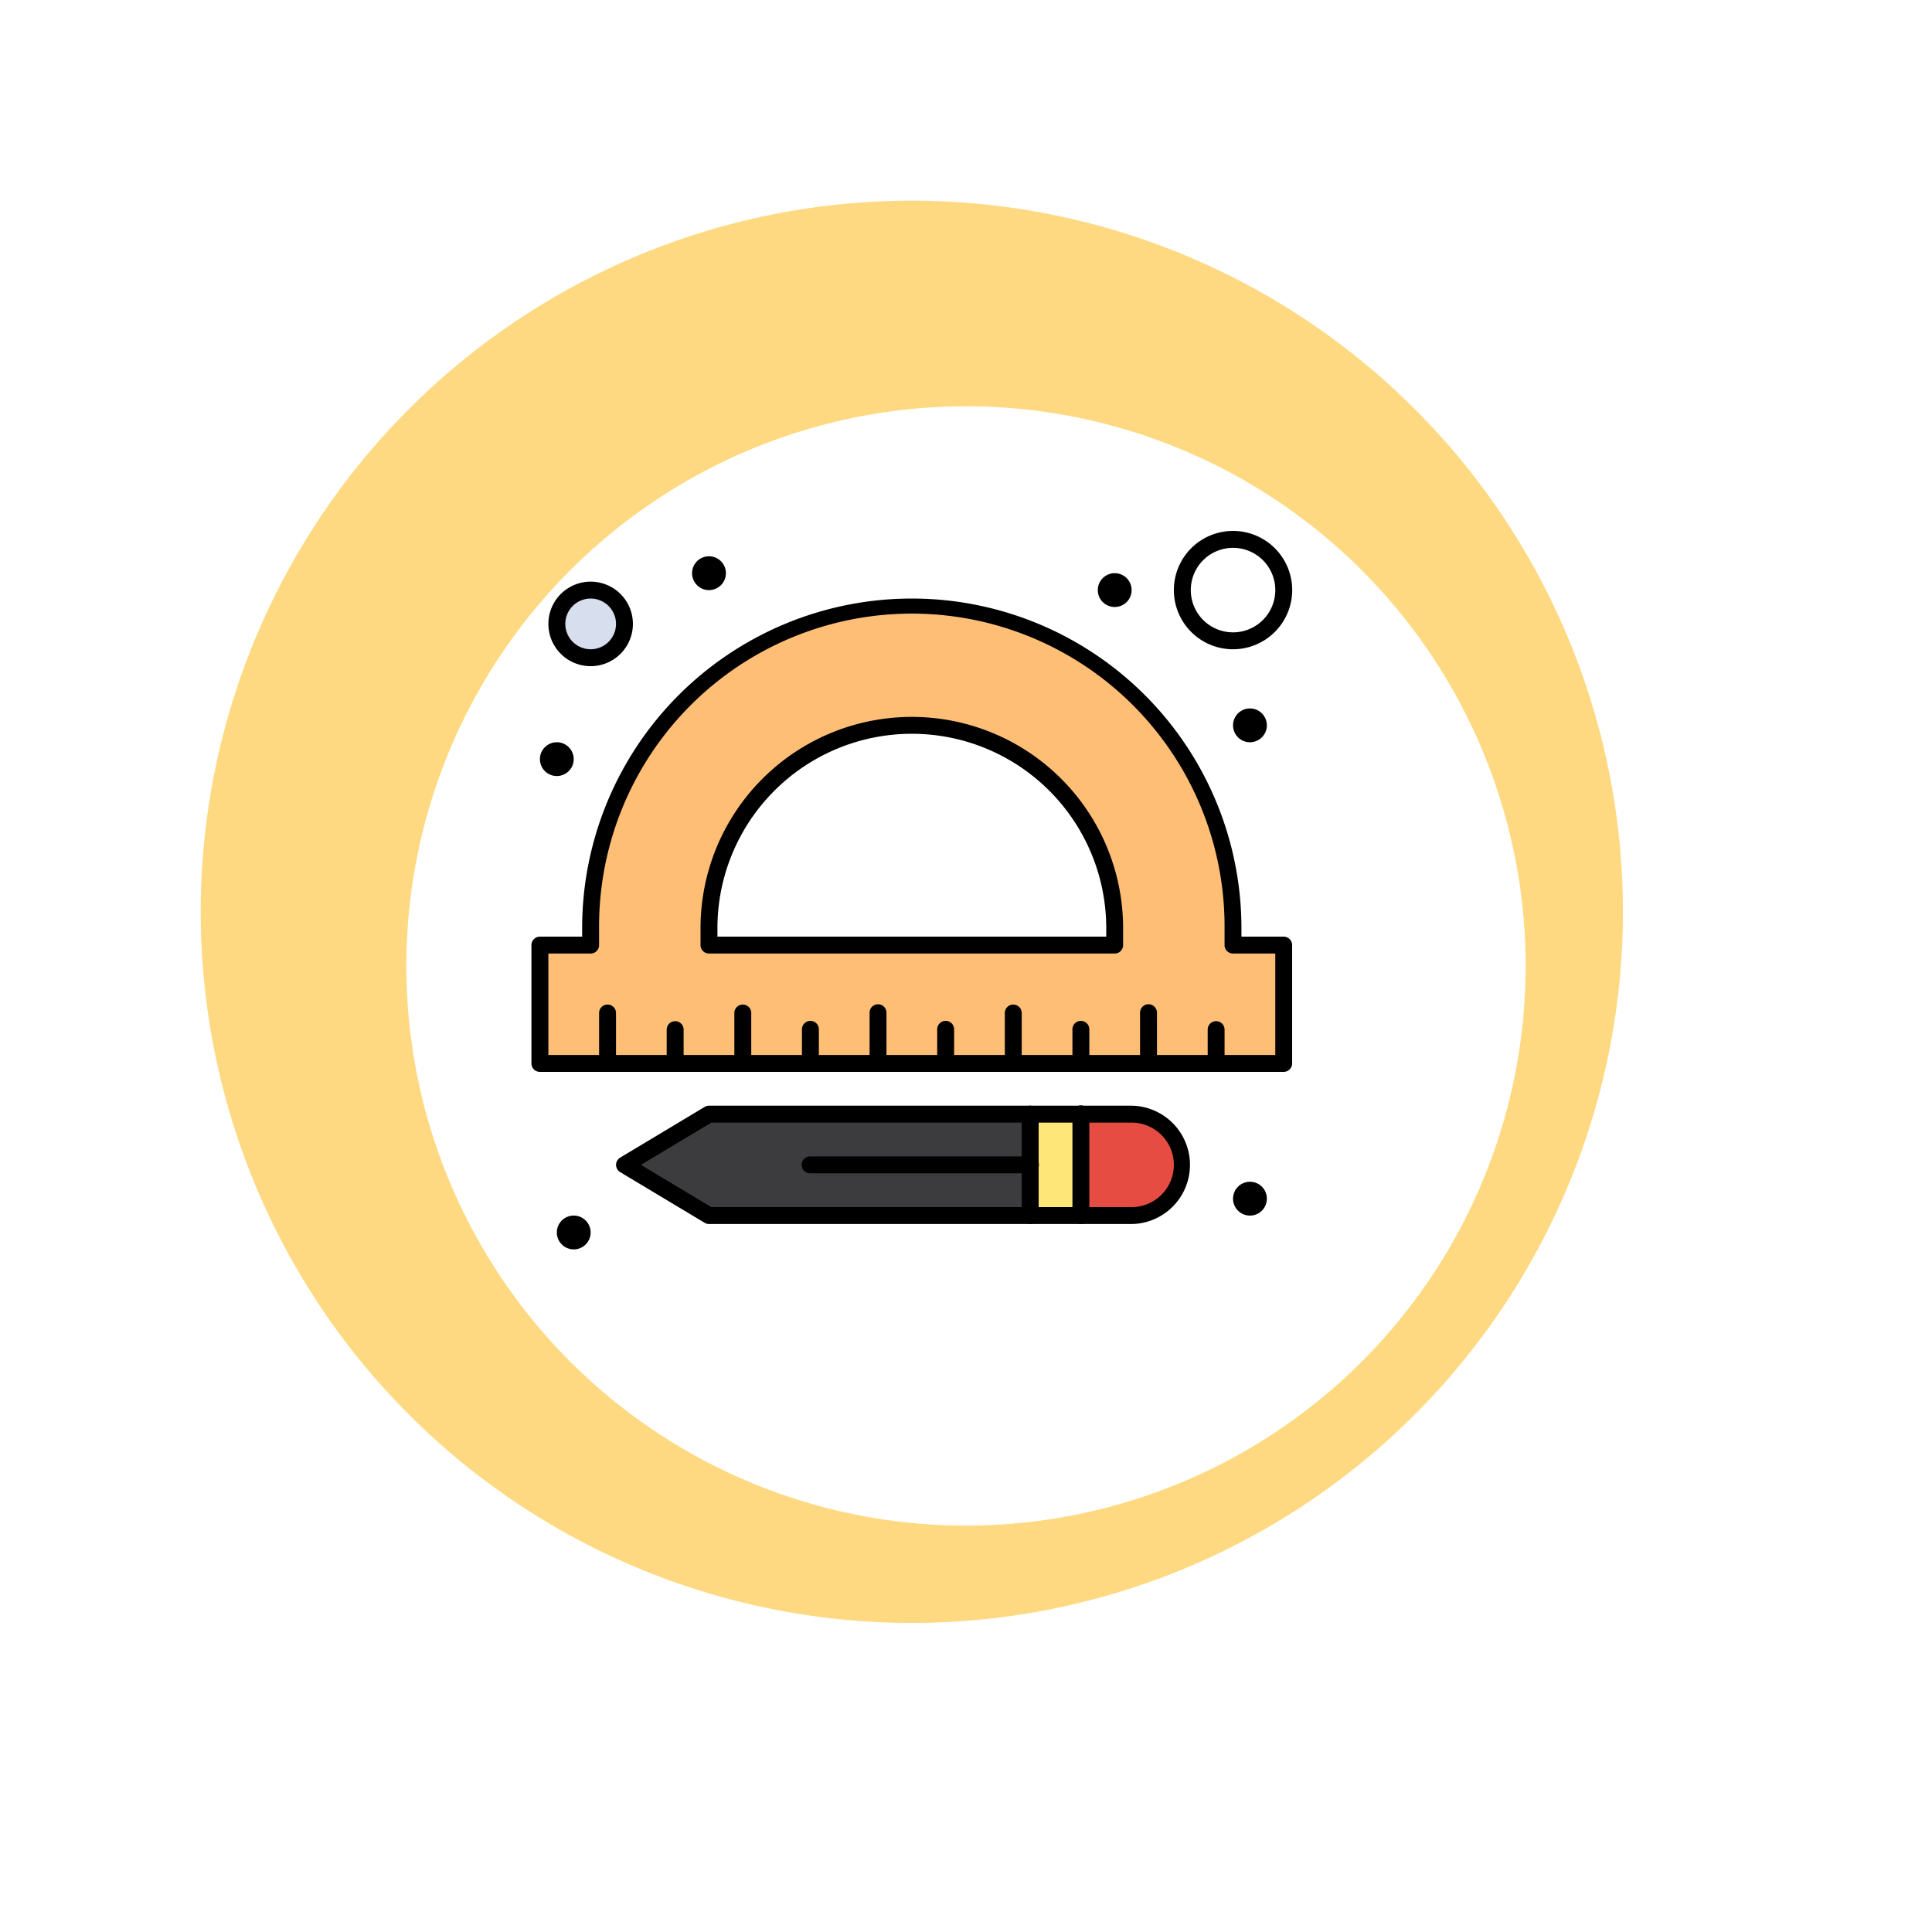 <svg xmlns="http://www.w3.org/2000/svg" xmlns:xlink="http://www.w3.org/1999/xlink" width="178.305" height="178.304" viewBox="0 0 178.305 178.304">
  <defs>
    <filter id="Trazado_150709" x="0" y="0" width="178.305" height="178.304" filterUnits="userSpaceOnUse">
      <feOffset dx="5" dy="5" input="SourceAlpha"/>
      <feGaussianBlur stdDeviation="12.5" result="blur"/>
      <feFlood flood-opacity="0.161"/>
      <feComposite operator="in" in2="blur"/>
      <feComposite in="SourceGraphic"/>
    </filter>
  </defs>
  <g id="Grupo_172819" data-name="Grupo 172819" transform="translate(-246.479 -5117.215)">
    <path id="Trazado_150708" data-name="Trazado 150708" d="M266.781,60.19A65.629,65.629,0,1,1,195.934.23a65.63,65.63,0,0,1,70.847,59.96" transform="translate(265 5402.744) rotate(-90)" fill="#fed981"/>
    <g transform="matrix(1, 0, 0, 1, 246.48, 5117.21)" filter="url(#Trazado_150709)">
      <path id="Trazado_150709-2" data-name="Trazado 150709" d="M252.248,60.747A51.649,51.649,0,1,1,196.492,13.56a51.649,51.649,0,0,1,55.755,47.188" transform="translate(19.12 284.93) rotate(-90)" fill="#fff"/>
    </g>
    <g id="Grupo_166879" data-name="Grupo 166879" transform="translate(35.405 5083.47)">
      <path id="Trazado_197334" data-name="Trazado 197334" d="M265.585,88.205a3.12,3.12,0,1,1-3.121,3.12A3.12,3.12,0,0,1,265.585,88.205Z" fill="#d7deed"/>
      <path id="Trazado_197335" data-name="Trazado 197335" d="M310.83,136.57v9.361h-4.681V136.57Z" fill="#ffe678"/>
      <path id="Trazado_197336" data-name="Trazado 197336" d="M315.51,136.57a4.68,4.68,0,0,1,0,9.361h-4.68V136.57Z" fill="#e64c42"/>
      <path id="Trazado_197337" data-name="Trazado 197337" d="M306.149,141.25v4.681H276.506l-7.8-4.681,7.8-4.68h29.643Z" fill="#3c3b3d"/>
      <path id="Trazado_197338" data-name="Trazado 197338" d="M323.311,131.889H260.9v-10.92h4.681v-1.561a29.644,29.644,0,0,1,59.287,0v1.561h4.68v10.92Zm-9.361-10.92v-1.561a18.722,18.722,0,1,0-37.444,0v1.561Z" fill="#febe76"/>
      <path id="Trazado_197339" data-name="Trazado 197339" d="M326.431,99.127a1.56,1.56,0,1,1-1.559,1.559A1.561,1.561,0,0,1,326.431,99.127Z"/>
      <path id="Trazado_197340" data-name="Trazado 197340" d="M326.431,142.81a1.561,1.561,0,1,1-1.559,1.561A1.562,1.562,0,0,1,326.431,142.81Z"/>
      <path id="Trazado_197341" data-name="Trazado 197341" d="M313.95,86.645a1.56,1.56,0,1,1-1.559,1.56A1.561,1.561,0,0,1,313.95,86.645Z"/>
      <path id="Trazado_197342" data-name="Trazado 197342" d="M276.506,85.084a1.561,1.561,0,1,1-1.561,1.561A1.562,1.562,0,0,1,276.506,85.084Z"/>
      <path id="Trazado_197343" data-name="Trazado 197343" d="M264.024,145.931a1.56,1.56,0,1,1-1.56,1.56A1.56,1.56,0,0,1,264.024,145.931Z"/>
      <path id="Trazado_197344" data-name="Trazado 197344" d="M262.464,102.247a1.559,1.559,0,1,1-1.56,1.56A1.559,1.559,0,0,1,262.464,102.247Z"/>
      <path id="Trazado_197345" data-name="Trazado 197345" d="M329.552,132.669H260.9a.78.78,0,0,1-.78-.78v-10.92a.78.78,0,0,1,.78-.78h3.9v-.781a30.423,30.423,0,0,1,60.846,0v.781h3.9a.78.78,0,0,1,.78.78v10.92A.78.78,0,0,1,329.552,132.669Zm-67.867-1.56h67.086v-9.361h-3.9a.781.781,0,0,1-.782-.779v-1.561a28.863,28.863,0,1,0-57.725,0v1.561a.779.779,0,0,1-.78.779h-3.9Z"/>
      <path id="Trazado_197346" data-name="Trazado 197346" d="M313.95,121.748H276.506a.779.779,0,0,1-.78-.779v-1.561a19.5,19.5,0,0,1,39,0v1.561A.778.778,0,0,1,313.95,121.748Zm-36.664-1.559H313.17v-.781a17.942,17.942,0,0,0-35.884,0Z"/>
      <path id="Trazado_197347" data-name="Trazado 197347" d="M267.144,132.669a.779.779,0,0,1-.779-.78v-4.681a.781.781,0,0,1,1.561,0v4.681A.781.781,0,0,1,267.144,132.669Z"/>
      <path id="Trazado_197348" data-name="Trazado 197348" d="M273.386,132.669a.781.781,0,0,1-.782-.78V128.77a.781.781,0,1,1,1.562,0v3.119A.779.779,0,0,1,273.386,132.669Z"/>
      <path id="Trazado_197349" data-name="Trazado 197349" d="M279.627,132.669a.779.779,0,0,1-.78-.78v-4.681a.78.78,0,0,1,1.559,0v4.681A.779.779,0,0,1,279.627,132.669Z"/>
      <path id="Trazado_197350" data-name="Trazado 197350" d="M285.867,132.669a.78.78,0,0,1-.781-.78V128.77a.781.781,0,1,1,1.561,0v3.119A.78.78,0,0,1,285.867,132.669Z"/>
      <path id="Trazado_197351" data-name="Trazado 197351" d="M292.108,132.669a.78.78,0,0,1-.78-.78v-4.681a.779.779,0,0,1,1.559,0v4.681A.78.78,0,0,1,292.108,132.669Z"/>
      <path id="Trazado_197352" data-name="Trazado 197352" d="M298.349,132.669a.78.78,0,0,1-.781-.78V128.77a.781.781,0,1,1,1.561,0v3.119A.781.781,0,0,1,298.349,132.669Z"/>
      <path id="Trazado_197353" data-name="Trazado 197353" d="M304.59,132.669a.78.78,0,0,1-.781-.78v-4.681a.78.78,0,0,1,1.559,0v4.681A.779.779,0,0,1,304.59,132.669Z"/>
      <path id="Trazado_197354" data-name="Trazado 197354" d="M310.83,132.669a.78.78,0,0,1-.78-.78V128.77a.78.78,0,1,1,1.559,0v3.119A.78.78,0,0,1,310.83,132.669Z"/>
      <path id="Trazado_197355" data-name="Trazado 197355" d="M317.072,132.669a.782.782,0,0,1-.783-.78v-4.681a.781.781,0,0,1,1.562,0v4.681A.78.78,0,0,1,317.072,132.669Z"/>
      <path id="Trazado_197356" data-name="Trazado 197356" d="M323.311,132.669a.78.78,0,0,1-.78-.78V128.77a.779.779,0,1,1,1.559,0v3.119A.779.779,0,0,1,323.311,132.669Z"/>
      <path id="Trazado_197357" data-name="Trazado 197357" d="M315.51,146.711h-39a.777.777,0,0,1-.4-.111l-7.8-4.681a.779.779,0,0,1,0-1.337l7.8-4.681a.786.786,0,0,1,.4-.111h39a5.461,5.461,0,0,1,0,10.921Zm-38.788-1.56H315.51a3.9,3.9,0,0,0,3.9-3.9,3.9,3.9,0,0,0-3.9-3.9H276.722l-6.5,3.9Z"/>
      <path id="Trazado_197358" data-name="Trazado 197358" d="M310.83,146.711a.78.78,0,0,1-.78-.78V136.57a.78.78,0,1,1,1.559,0v9.361A.78.78,0,0,1,310.83,146.711Z"/>
      <path id="Trazado_197359" data-name="Trazado 197359" d="M306.149,146.711a.781.781,0,0,1-.781-.78V136.57a.781.781,0,0,1,1.563,0v9.361A.781.781,0,0,1,306.149,146.711Z"/>
      <path id="Trazado_197360" data-name="Trazado 197360" d="M306.149,142.03H285.867a.78.78,0,1,1,0-1.559h20.282a.78.78,0,1,1,0,1.559Z"/>
      <path id="Trazado_197361" data-name="Trazado 197361" d="M265.585,95.226a3.9,3.9,0,1,1,3.9-3.9A3.9,3.9,0,0,1,265.585,95.226Zm0-6.241a2.34,2.34,0,1,0,2.341,2.34A2.342,2.342,0,0,0,265.585,88.985Z"/>
      <path id="Trazado_197362" data-name="Trazado 197362" d="M324.872,93.666a5.461,5.461,0,1,1,5.46-5.461A5.469,5.469,0,0,1,324.872,93.666Zm0-9.361a3.9,3.9,0,1,0,3.9,3.9A3.9,3.9,0,0,0,324.872,84.305Z"/>
    </g>
  </g>
</svg>
